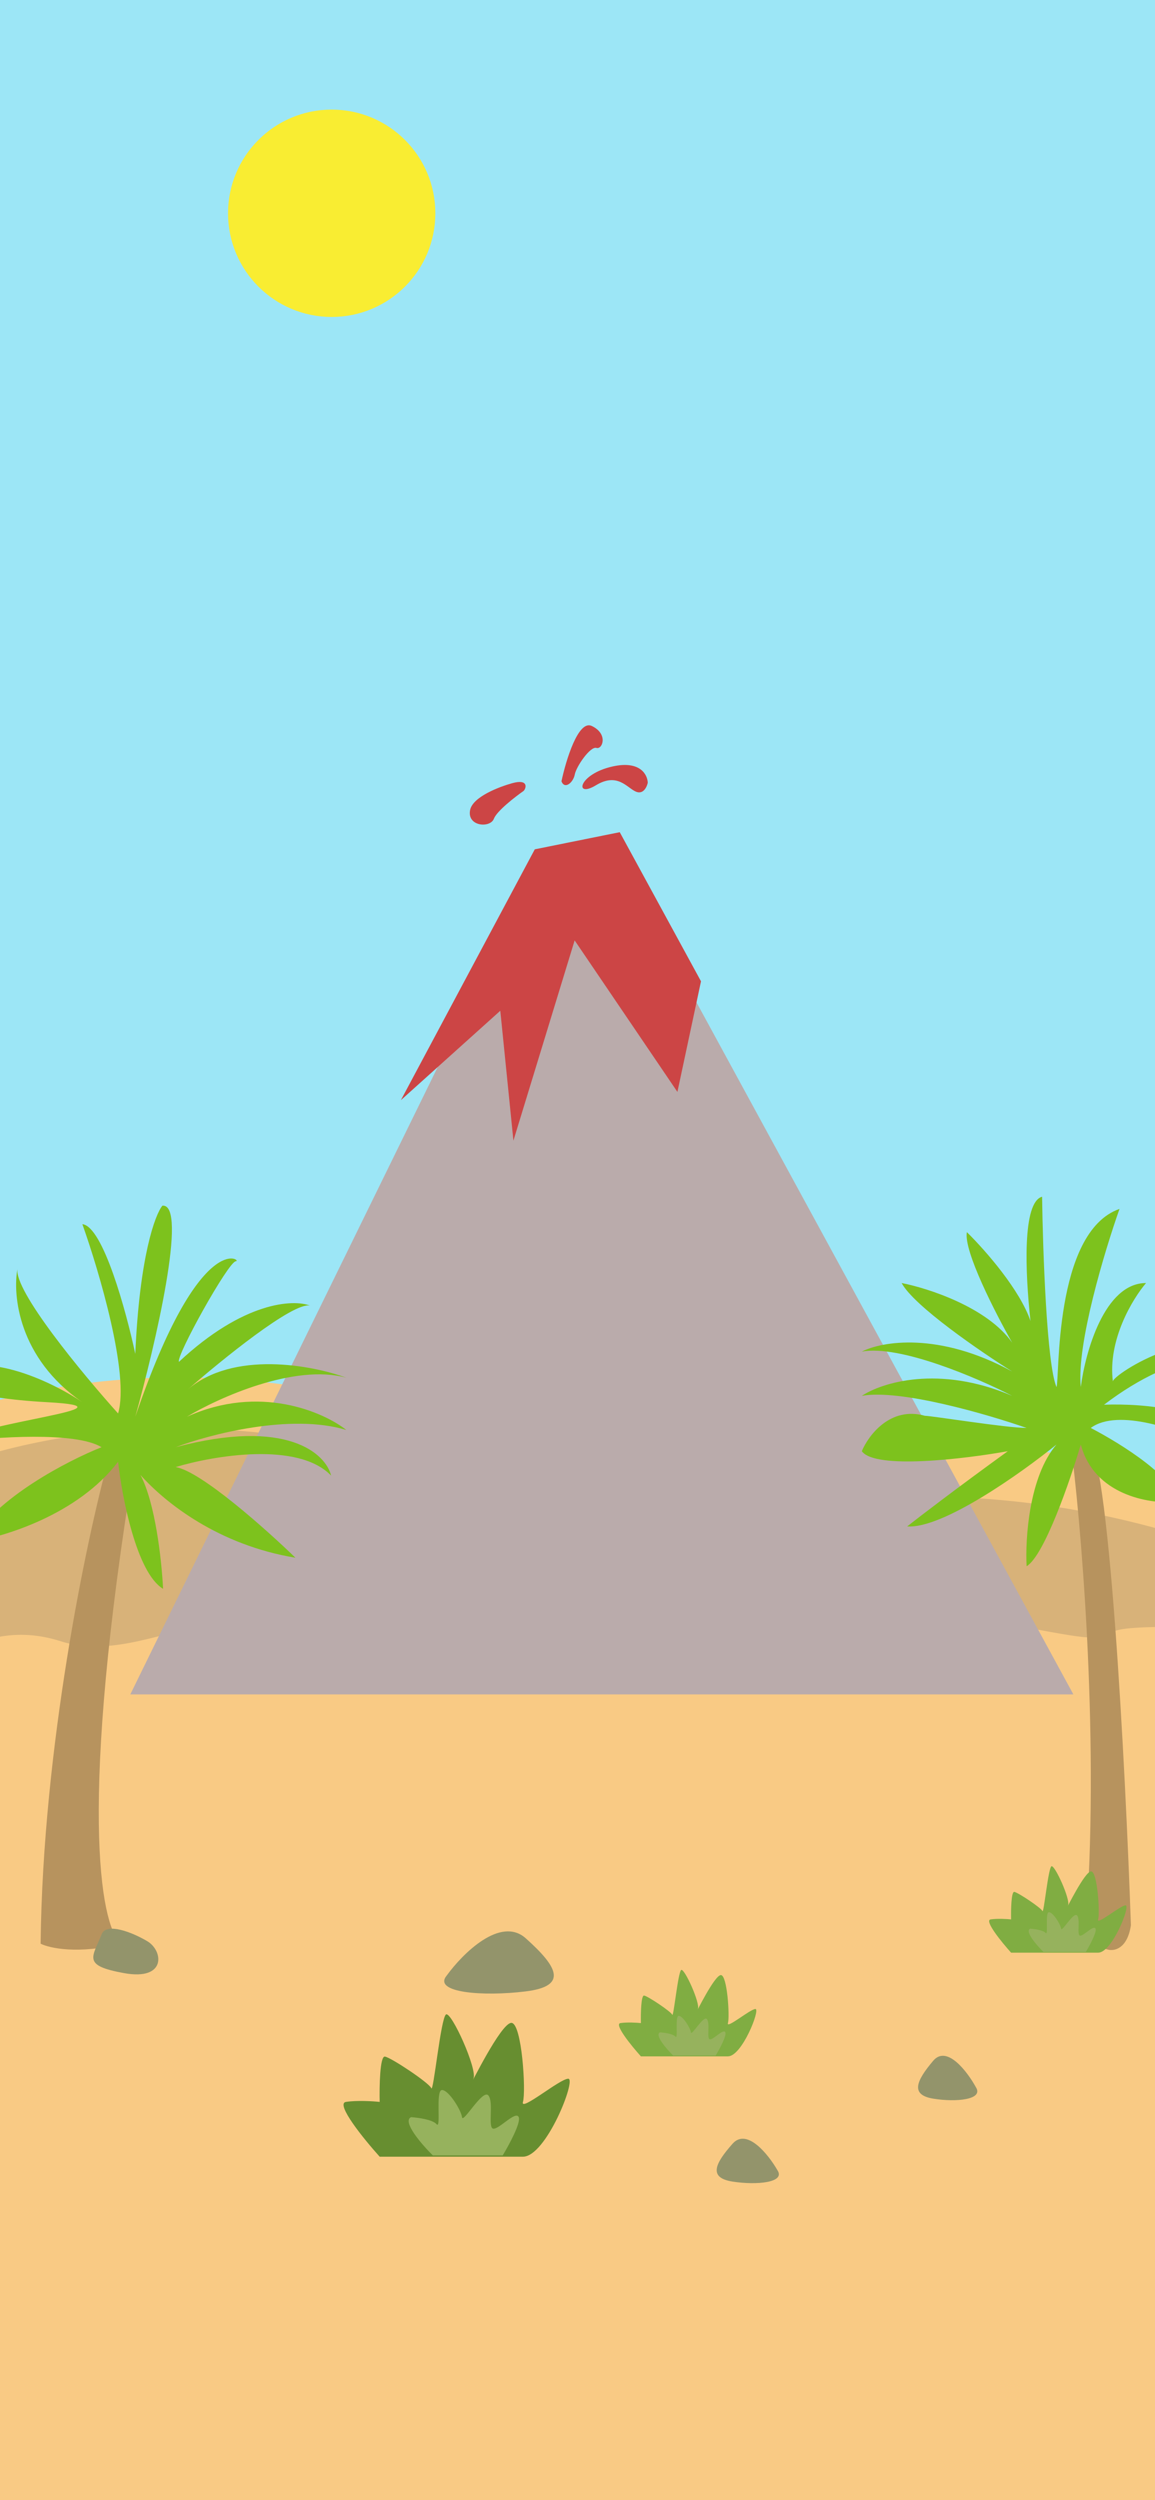 <svg width="390" height="844" viewBox="0 0 390 844" fill="none" xmlns="http://www.w3.org/2000/svg">
<g clip-path="url(#clip0_739_2)">
<rect width="390" height="844" fill="#9CE6F6"/>
<circle cx="112" cy="72" r="35" fill="#F9ED32"/>
<path d="M-47 531H-1.702H337.576H424V844H-47V531Z" fill="#F9CA84"/>
<path d="M177.384 490.782C71.656 444.088 -14.259 471.326 -44 490.782V509.094H177.384V490.782Z" fill="#F9CA84"/>
<path d="M177.384 508.479C71.656 460.875 -14.259 488.644 -44 508.479V550.318C-44 558.298 -20.508 556.819 -14.284 556.196C-8.06 555.574 2.611 548.333 20.684 554.109C38.758 559.886 58.648 548.915 66.692 550.318C80.445 552.717 177.384 550.318 177.384 550.318V508.479Z" fill="#D8B279"/>
<path d="M434.886 513.083C324.286 466.389 234.413 493.627 203.302 513.083V531.395H434.886V513.083Z" fill="#F9CA84"/>
<path d="M434.886 531.527C324.286 483.923 234.413 511.692 203.302 531.527V550.196C203.302 550.196 319.042 554.892 321.607 550.196C324.173 545.5 326.922 545.769 350.746 550.196C374.57 554.623 367.789 552.502 377.868 550.196C387.948 547.89 434.886 550.196 434.886 550.196V531.527Z" fill="#D8B279"/>
<path d="M181.025 292.42L44 572H203.787H362.441L207.127 286.889L181.025 292.42Z" fill="#BAABAB"/>
<path d="M168.933 341.211L135.365 371.394L180.577 286.718L209.263 280.932L236.701 331.274L228.736 368.614L194.036 317.461L173.363 385.056L168.933 341.211Z" fill="#CC4545"/>
<path d="M158.737 273.463C159.615 269.009 168.509 265.626 172.936 264.4C178.492 262.861 177.751 266.024 176.819 266.99C173.879 269.043 167.753 273.798 166.767 276.394C165.534 279.638 157.639 279.03 158.737 273.463Z" fill="#CC4545"/>
<path d="M206.854 258.743C216.188 256.661 218.656 261.555 218.723 264.262C218.424 265.676 217.219 268.258 214.787 267.275C211.747 266.046 208.582 260.635 201.219 265.097C193.856 269.558 195.186 261.345 206.854 258.743Z" fill="#CC4545"/>
<path d="M199.818 245.076C195.268 242.907 191.102 256.625 189.587 263.755C190.676 266.624 193.574 264.175 194.079 261.459C194.584 258.743 199.337 251.859 201.38 252.485C203.423 253.111 205.505 247.787 199.818 245.076Z" fill="#CC4545"/>
<path d="M366.927 646.181C371.11 583.438 364.935 512.977 361.325 485.59H366.927C374.397 487.681 379.999 596.012 381.866 649.916C380.671 657.983 376.139 658.755 374.023 658.132C366.554 656.34 366.18 649.418 366.927 646.181Z" fill="#B7935E"/>
<path d="M356.731 468.237C357.851 466.369 355.61 415.951 378.018 408.108C373.039 422.176 363.453 453.896 364.947 468.237C366.441 456.535 372.939 433.131 386.982 433.131C382.5 438.359 373.985 452.327 375.777 466.369C375.579 464.18 406.775 443.588 423.582 459.273C417.108 456.286 397.887 455.091 372.79 474.212C385.986 473.714 411.481 475.706 407.896 487.657C398.559 482.926 377.57 475.183 368.308 482.055C378.392 487.284 398.186 499.608 396.692 507.078C387.977 507.7 369.429 504.687 364.947 487.657C361.337 499.857 352.622 525.153 346.647 528.739C346.149 519.526 347.469 498.413 356.731 487.657C344.904 497.243 318.263 516.19 306.312 515.294C310.42 512.057 322.969 502.446 340.298 489.898C325.733 492.512 295.482 496.172 291 489.898C293.241 484.545 300.636 474.66 312.288 477.947C314.529 477.947 339.924 482.055 346.647 482.055C333.451 477.449 303.847 468.834 291 471.224C297.598 466.8 316.994 460.605 341.792 471.224C330.214 465.249 303.847 453.895 291 456.286C297.598 452.866 316.994 449.424 341.792 463.008C331.086 456.286 308.628 440.899 304.445 433.131C313.408 434.873 333.426 441.347 341.792 453.298C336.19 443.463 325.285 422.225 326.48 415.951C333.005 422.378 344.432 435.558 347.959 445.95C346.138 429.463 345.194 405.799 351.876 404C352.124 422.176 353.444 460.469 356.731 468.237Z" fill="#7DC21D"/>
<path d="M13.714 656.163C14.443 589.815 29.207 519.76 36.498 493.027C48.893 493.027 46.523 500.014 43.789 503.507C26.291 615.425 34.676 651.91 41.055 656.163C26.473 659.809 16.752 657.682 13.714 656.163Z" fill="#B7935E"/>
<path d="M55.066 536.363C46.13 531.001 41.215 505.532 39.874 493.468C26.291 511.341 1.15 518.937 -9.723 520.501C-1.502 505.667 23.044 493.021 34.289 488.553C25.557 483.191 -1.967 485.128 -14.638 486.766C-7.712 480.064 48.811 475.148 15.969 473.361C-10.304 471.931 -18.957 467.255 -20 465.095C-7.131 454.55 17.235 466.212 27.81 473.361C6.194 458.533 4.205 437.113 5.913 428.244C4.512 435.591 27.965 463.911 39.874 477.159C43.806 464.112 33.47 429.126 27.81 413.263C34.781 413.978 42.63 442.754 45.683 457.052C47.113 424.166 52.385 409.987 54.843 407.008C63.601 406.293 52.385 454.222 45.683 478.276C67.801 413.487 82.099 425.775 79.642 425.775C77.184 425.775 59.311 457.946 60.428 459.733C82.233 439.358 99.004 438.583 104.664 440.743C98.977 439.499 74.851 459.065 63.304 469.169C78.706 455.799 105.457 460.868 116.951 465.095C99.436 460.269 73.758 471.872 63.109 478.276C87.595 467.195 109.206 476.638 116.951 482.744C98.185 477.025 70.705 484.234 59.311 488.553C97.023 478.544 110.026 490.787 111.813 498.16C100.732 486.543 72.195 491.383 59.311 495.256C67.89 496.685 89.844 516.256 99.749 525.863C73.855 521.598 55.858 507.403 47.417 497.908C52.394 507.276 54.574 526.395 55.066 536.363Z" fill="#7DC21D"/>
<path d="M315.112 695.678C319.728 690.22 326.651 699.374 329.536 704.633C332.194 708.798 322.901 709.75 315.112 708.471C307.323 707.192 309.343 702.501 315.112 695.678Z" fill="#93946B"/>
<path d="M247.368 723.678C252.214 718.22 259.484 727.374 262.513 732.633C265.304 736.798 255.546 737.75 247.368 736.471C239.19 735.192 241.31 730.501 247.368 723.678Z" fill="#93946B"/>
<path d="M41.942 666.103C27.644 663.524 31.169 660.866 34.399 652.82C36.009 649.097 44.322 652.106 49.741 655.323C55.16 658.54 56.239 668.681 41.942 666.103Z" fill="#93946B"/>
<path d="M177.542 654.35C169.003 646.708 156.195 659.524 150.858 666.887C145.94 672.717 163.133 674.051 177.542 672.26C191.952 670.469 188.216 663.902 177.542 654.35Z" fill="#93946B"/>
<path d="M116.818 709.569C113.118 710.138 122.866 722.139 128.202 728.068H176.583C184.41 728.068 194.727 701.743 191.881 701.743C189.035 701.743 175.516 713.127 176.583 709.569C177.651 706.012 176.228 682.888 172.67 682.888C169.113 682.888 158.44 704.944 159.863 701.743C161.286 698.541 152.393 678.975 150.614 680.042C148.835 681.109 146.345 706.723 145.633 704.944C144.922 703.166 132.115 694.628 129.98 694.272C128.273 693.987 128.083 704.352 128.202 709.569C125.949 709.332 120.518 709 116.818 709.569Z" fill="#678E30"/>
<path d="M147.397 717.083C146.064 715.528 141.104 714.862 138.791 714.723C135.681 716.167 142.4 723.931 146.147 727.632H169.745C171.873 724.116 175.935 716.611 175.158 714.723C174.187 712.364 168.495 718.888 166.552 718.61C164.609 718.332 166.83 709.588 164.886 707.367C162.943 705.146 156.28 717.083 156.003 714.723C155.725 712.364 151.422 705.423 149.201 705.562C146.98 705.701 149.062 719.026 147.397 717.083Z" fill="#96B25D"/>
<path d="M334.497 647.96C332.25 648.305 338.17 655.594 341.411 659.195H370.797C375.55 659.195 381.816 643.206 380.088 643.206C378.359 643.206 370.149 650.12 370.797 647.96C371.445 645.799 370.581 631.754 368.42 631.754C366.259 631.754 359.777 645.151 360.641 643.206C361.506 641.261 356.104 629.377 355.024 630.026C353.943 630.674 352.431 646.231 351.999 645.151C351.566 644.07 343.788 638.885 342.491 638.668C341.454 638.496 341.339 644.79 341.411 647.96C340.043 647.815 336.744 647.614 334.497 647.96Z" fill="#80AD42"/>
<path d="M353.069 652.523C352.26 651.579 349.248 651.175 347.842 651.09C345.954 651.967 350.034 656.683 352.311 658.931H366.643C367.936 656.795 370.403 652.237 369.931 651.09C369.341 649.657 365.884 653.619 364.704 653.451C363.524 653.282 364.873 647.971 363.692 646.622C362.512 645.273 358.465 652.523 358.297 651.09C358.128 649.657 355.514 645.442 354.165 645.526C352.817 645.61 354.081 653.704 353.069 652.523Z" fill="#96B25D"/>
<path d="M209.497 682.96C207.25 683.305 213.17 690.594 216.411 694.195H245.797C250.55 694.195 256.816 678.206 255.088 678.206C253.359 678.206 245.149 685.12 245.797 682.96C246.445 680.799 245.581 666.754 243.42 666.754C241.259 666.754 234.777 680.151 235.641 678.206C236.506 676.261 231.104 664.377 230.024 665.026C228.943 665.674 227.431 681.231 226.999 680.151C226.566 679.07 218.788 673.885 217.491 673.668C216.454 673.496 216.339 679.79 216.411 682.96C215.043 682.815 211.744 682.614 209.497 682.96Z" fill="#80AD42"/>
<path d="M228.069 687.523C227.26 686.579 224.248 686.174 222.842 686.09C220.954 686.967 225.034 691.682 227.311 693.931H241.643C242.936 691.795 245.403 687.237 244.931 686.09C244.341 684.657 240.884 688.619 239.704 688.451C238.524 688.282 239.873 682.971 238.692 681.622C237.512 680.273 233.465 687.523 233.297 686.09C233.128 684.657 230.514 680.441 229.165 680.526C227.817 680.61 229.081 688.704 228.069 687.523Z" fill="#96B25D"/>
</g>
<defs>
<clipPath id="clip0_739_2">
<rect width="390" height="844" fill="white"/>
</clipPath>
</defs>
</svg>
